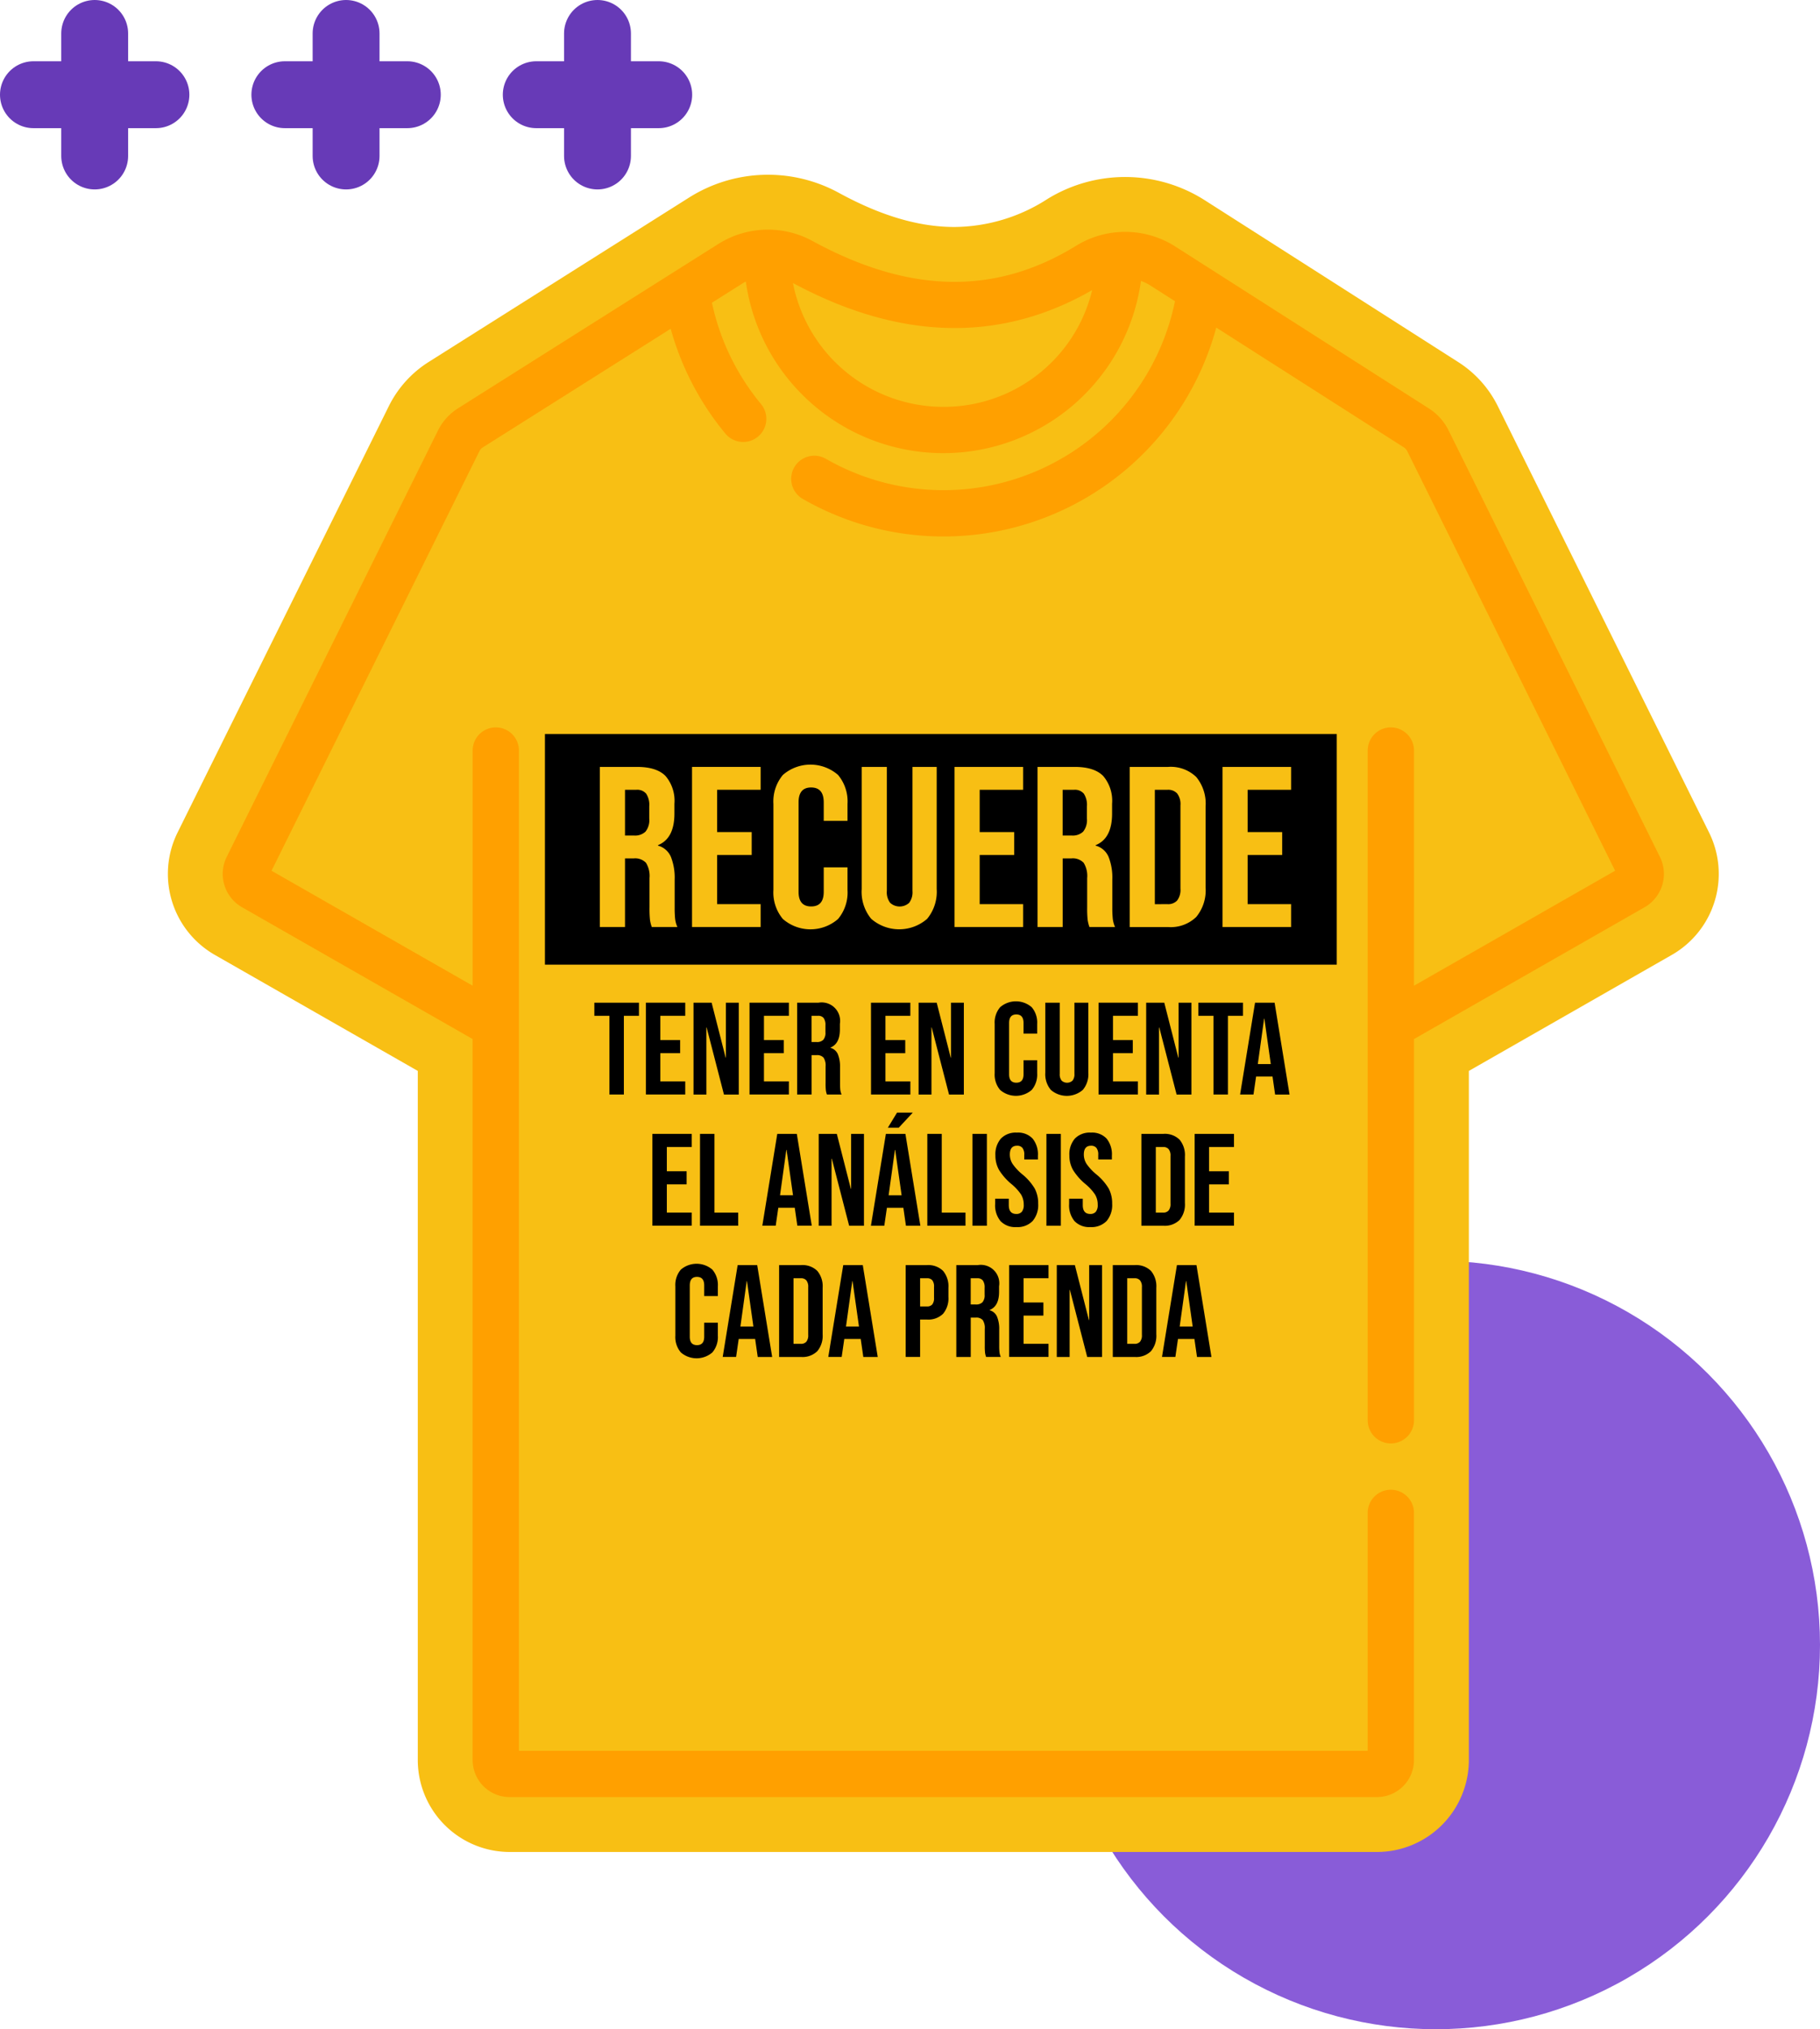 <svg xmlns="http://www.w3.org/2000/svg" width="305.615" height="340.615" viewBox="0 0 305.615 340.615">
  <g id="Grupo_1068240" data-name="Grupo 1068240" transform="translate(-1062.385 -3965.385)">
    <circle id="Elipse_4839" data-name="Elipse 4839" cx="64.5" cy="64.5" r="64.5" transform="translate(1239 4177)" fill="#895cd8"/>
    <g id="Grupo_38893" data-name="Grupo 38893" transform="translate(-1819.751 3572.654)">
      <path id="Trazado_62076" data-name="Trazado 62076" d="M2967.719,703.595a15.446,15.446,0,0,1-15.429-15.428V572.49l-34.083-19.475a15.667,15.667,0,0,1-6.257-20.536l35.478-71.575a18.471,18.471,0,0,1,6.7-7.421l43.687-27.571a24.837,24.837,0,0,1,25.152-.827c7.08,3.866,13.443,5.746,19.449,5.746a29.131,29.131,0,0,0,15.64-4.719,24.89,24.89,0,0,1,26.4.238l42.573,27.174a18.5,18.5,0,0,1,6.611,7.364l35.486,71.591a15.665,15.665,0,0,1-6.258,20.537l-34.081,19.476V688.167a15.446,15.446,0,0,1-15.428,15.428Z" transform="translate(0 0)" fill="#f8bf14"/>
      <path id="Trazado_62077" data-name="Trazado 62077" d="M3161.656,537.357l-35.484-71.588a9.27,9.27,0,0,0-3.315-3.694L3080.285,434.9a15.678,15.678,0,0,0-16.6-.168c-13.544,8.379-28.052,8.125-44.353-.775a15.629,15.629,0,0,0-15.819.533l-7.342,4.634-.026.016-36.323,22.923a9.248,9.248,0,0,0-3.354,3.719l-35.478,71.575a6.442,6.442,0,0,0,2.572,8.445l38.725,22.128V688.952a6.222,6.222,0,0,0,6.215,6.215h145.639a6.223,6.223,0,0,0,6.215-6.215V647.464a3.886,3.886,0,1,0-7.772,0V687.4H2970.062V519.5a3.886,3.886,0,0,0-7.772,0v39.475l-33.773-19.3,34.918-70.446a1.483,1.483,0,0,1,.539-.6l31.572-19.925a47.483,47.483,0,0,0,9.229,17.653,3.887,3.887,0,0,0,5.981-4.964,39.644,39.644,0,0,1-8.285-17.06l5.193-3.277c.161-.1.327-.2.494-.286a33.5,33.5,0,0,0,66.354-.1,7.933,7.933,0,0,1,1.592.779l4.122,2.63a39.681,39.681,0,0,1-58.587,26.473,3.886,3.886,0,1,0-3.867,6.741,47.447,47.447,0,0,0,69.384-28.791l31.52,20.12a1.5,1.5,0,0,1,.532.594l34.925,70.459-33.773,19.3V519.5a3.886,3.886,0,1,0-7.772,0V631.919a3.886,3.886,0,1,0,7.772,0V567.93l38.724-22.128a6.442,6.442,0,0,0,2.573-8.445Zm-120.332-75.548a25.725,25.725,0,0,1-25.25-20.784c17.967,9.661,34.863,10.059,50.251,1.182A25.61,25.61,0,0,1,3041.325,461.809Z" transform="translate(-0.786 -0.787)" fill="#ffa000"/>
      <g id="Grupo_38825" data-name="Grupo 38825" transform="translate(2981.94 560.812)">
        <path id="Trazado_62078" data-name="Trazado 62078" d="M2990.587,575.1h-2.533v-2.2h7.489v2.2h-2.533v13.216h-2.423Z" transform="translate(-2988.054 -572.675)"/>
        <path id="Trazado_62079" data-name="Trazado 62079" d="M2997.449,572.9h6.608v2.2h-4.185v4.075h3.325v2.2h-3.325v4.735h4.185v2.2h-6.608Z" transform="translate(-2988.793 -572.675)"/>
        <path id="Trazado_62080" data-name="Trazado 62080" d="M3006.127,572.9h3.04l2.356,9.228h.044V572.9h2.159v15.418h-2.488l-2.907-11.255h-.044v11.255h-2.159Z" transform="translate(-2989.475 -572.675)"/>
        <path id="Trazado_62081" data-name="Trazado 62081" d="M3016.335,572.9h6.608v2.2h-4.185v4.075h3.325v2.2h-3.325v4.735h4.185v2.2h-6.608Z" transform="translate(-2990.278 -572.675)"/>
        <path id="Trazado_62082" data-name="Trazado 62082" d="M3025.013,572.9h3.589a3.1,3.1,0,0,1,3.591,3.545v.947q0,2.4-1.586,3.039v.044a1.894,1.894,0,0,1,1.245,1.08,5.451,5.451,0,0,1,.363,2.18v2.71a10.3,10.3,0,0,0,.044,1.068,2.646,2.646,0,0,0,.22.8h-2.467a3.506,3.506,0,0,1-.176-.7,10.539,10.539,0,0,1-.044-1.189V583.6a2.4,2.4,0,0,0-.342-1.476,1.443,1.443,0,0,0-1.177-.418h-.837v6.608h-2.423Zm3.3,6.607a1.454,1.454,0,0,0,1.09-.374,1.769,1.769,0,0,0,.363-1.256v-1.189a1.966,1.966,0,0,0-.3-1.212,1.126,1.126,0,0,0-.936-.374h-1.1v4.4Z" transform="translate(-2990.961 -572.675)"/>
        <path id="Trazado_62083" data-name="Trazado 62083" d="M3038.472,572.9h6.608v2.2H3040.9v4.075h3.325v2.2H3040.9v4.735h4.185v2.2h-6.608Z" transform="translate(-2992.02 -572.675)"/>
        <path id="Trazado_62084" data-name="Trazado 62084" d="M3047.149,572.9h3.04l2.357,9.228h.044V572.9h2.158v15.418h-2.489l-2.907-11.255h-.044v11.255h-2.159Z" transform="translate(-2992.702 -572.675)"/>
        <path id="Trazado_62085" data-name="Trazado 62085" d="M3061.928,587.524a3.977,3.977,0,0,1-.914-2.8v-8.281a3.979,3.979,0,0,1,.914-2.8,4.05,4.05,0,0,1,5.309,0,3.978,3.978,0,0,1,.914,2.8v1.629h-2.291v-1.784q0-1.432-1.211-1.432t-1.212,1.432V584.9q0,1.411,1.212,1.411t1.211-1.411v-2.356h2.291v2.18a3.976,3.976,0,0,1-.914,2.8,4.05,4.05,0,0,1-5.309,0Z" transform="translate(-2993.792 -572.656)"/>
        <path id="Trazado_62086" data-name="Trazado 62086" d="M3071.167,587.532a4.081,4.081,0,0,1-.925-2.875V572.9h2.423v11.938a1.677,1.677,0,0,0,.32,1.145,1.359,1.359,0,0,0,1.827,0,1.674,1.674,0,0,0,.32-1.145V572.9h2.335v11.761a4.082,4.082,0,0,1-.925,2.875,4.1,4.1,0,0,1-5.374,0Z" transform="translate(-2994.518 -572.675)"/>
        <path id="Trazado_62087" data-name="Trazado 62087" d="M3079.948,572.9h6.608v2.2h-4.185v4.075h3.326v2.2h-3.326v4.735h4.185v2.2h-6.608Z" transform="translate(-2995.282 -572.675)"/>
        <path id="Trazado_62088" data-name="Trazado 62088" d="M3088.626,572.9h3.04l2.356,9.228h.044V572.9h2.159v15.418h-2.489l-2.907-11.255h-.044v11.255h-2.159Z" transform="translate(-2995.964 -572.675)"/>
        <path id="Trazado_62089" data-name="Trazado 62089" d="M3100.674,575.1h-2.532v-2.2h7.489v2.2H3103.1v13.216h-2.423Z" transform="translate(-2996.712 -572.675)"/>
        <path id="Trazado_62090" data-name="Trazado 62090" d="M3108.255,572.9h3.281l2.512,15.418h-2.423l-.441-3.062v.043h-2.753l-.439,3.018h-2.247ZM3110.9,583.2l-1.079-7.621h-.044l-1.057,7.621Z" transform="translate(-2997.311 -572.675)"/>
        <path id="Trazado_62091" data-name="Trazado 62091" d="M2998.633,596.8h6.608V599h-4.185v4.075h3.325v2.2h-3.325v4.736h4.185v2.2h-6.608Z" transform="translate(-2988.886 -574.555)"/>
        <path id="Trazado_62092" data-name="Trazado 62092" d="M3007.311,596.8h2.422v13.216h3.987v2.2h-6.409Z" transform="translate(-2989.568 -574.555)"/>
        <path id="Trazado_62093" data-name="Trazado 62093" d="M3021.178,596.8h3.281l2.511,15.418h-2.423l-.441-3.062v.044h-2.753l-.44,3.017h-2.246Zm2.643,10.308-1.079-7.621h-.044l-1.057,7.621Z" transform="translate(-2990.462 -574.555)"/>
        <path id="Trazado_62094" data-name="Trazado 62094" d="M3028.945,596.8h3.04l2.357,9.228h.044V596.8h2.157V612.22h-2.489l-2.907-11.255h-.044V612.22h-2.159Z" transform="translate(-2991.27 -574.555)"/>
        <path id="Trazado_62095" data-name="Trazado 62095" d="M3040.972,596.5h3.281l2.511,15.418h-2.423l-.441-3.062v.044h-2.753l-.44,3.017h-2.246Zm1.871-3.568h2.643l-2.357,2.533H3041.3Zm.771,13.876-1.079-7.621h-.045l-1.057,7.621Z" transform="translate(-2992.019 -574.25)"/>
        <path id="Trazado_62096" data-name="Trazado 62096" d="M3048.739,596.8h2.423v13.216h3.986v2.2h-6.409Z" transform="translate(-2992.827 -574.555)"/>
        <path id="Trazado_62097" data-name="Trazado 62097" d="M3056.963,596.8h2.423V612.22h-2.423Z" transform="translate(-2993.474 -574.555)"/>
        <path id="Trazado_62098" data-name="Trazado 62098" d="M3062,611.42a4.156,4.156,0,0,1-.9-2.875v-.881h2.29v1.058q0,1.5,1.255,1.5a1.178,1.178,0,0,0,.936-.364,1.763,1.763,0,0,0,.32-1.178,3.279,3.279,0,0,0-.44-1.707,8.186,8.186,0,0,0-1.63-1.773,9.768,9.768,0,0,1-2.093-2.39,4.876,4.876,0,0,1-.594-2.411,4.018,4.018,0,0,1,.925-2.831,3.475,3.475,0,0,1,2.687-1,3.343,3.343,0,0,1,2.633,1,4.191,4.191,0,0,1,.892,2.875v.638h-2.292v-.792a1.764,1.764,0,0,0-.309-1.156,1.116,1.116,0,0,0-.9-.364q-1.212,0-1.213,1.476a2.9,2.9,0,0,0,.453,1.564,8.647,8.647,0,0,0,1.641,1.763,9.086,9.086,0,0,1,2.093,2.4,5.336,5.336,0,0,1,.572,2.533,4.134,4.134,0,0,1-.935,2.908,3.522,3.522,0,0,1-2.721,1.013A3.405,3.405,0,0,1,3062,611.42Z" transform="translate(-2993.799 -574.536)"/>
        <path id="Trazado_62099" data-name="Trazado 62099" d="M3070.445,596.8h2.423V612.22h-2.423Z" transform="translate(-2994.534 -574.555)"/>
        <path id="Trazado_62100" data-name="Trazado 62100" d="M3075.484,611.42a4.149,4.149,0,0,1-.9-2.875v-.881h2.29v1.058q0,1.5,1.256,1.5a1.177,1.177,0,0,0,.935-.364,1.761,1.761,0,0,0,.32-1.178,3.267,3.267,0,0,0-.44-1.707,8.179,8.179,0,0,0-1.63-1.773,9.768,9.768,0,0,1-2.093-2.39,4.886,4.886,0,0,1-.594-2.411,4.018,4.018,0,0,1,.925-2.831,3.473,3.473,0,0,1,2.687-1,3.34,3.34,0,0,1,2.632,1,4.186,4.186,0,0,1,.892,2.875v.638h-2.291v-.792a1.772,1.772,0,0,0-.308-1.156,1.119,1.119,0,0,0-.9-.364q-1.212,0-1.212,1.476a2.913,2.913,0,0,0,.451,1.564,8.635,8.635,0,0,0,1.641,1.763,9.075,9.075,0,0,1,2.093,2.4,5.33,5.33,0,0,1,.572,2.533,4.134,4.134,0,0,1-.936,2.908,3.521,3.521,0,0,1-2.721,1.013A3.4,3.4,0,0,1,3075.484,611.42Z" transform="translate(-2994.86 -574.536)"/>
        <path id="Trazado_62101" data-name="Trazado 62101" d="M3087.753,596.8h3.7a3.526,3.526,0,0,1,2.709.969,4.026,4.026,0,0,1,.9,2.841v7.8a4.026,4.026,0,0,1-.9,2.841,3.526,3.526,0,0,1-2.709.969h-3.7Zm3.656,13.216a1.168,1.168,0,0,0,.914-.353,1.68,1.68,0,0,0,.32-1.145V600.5a1.678,1.678,0,0,0-.32-1.144,1.171,1.171,0,0,0-.914-.353h-1.233v11.014Z" transform="translate(-2995.896 -574.555)"/>
        <path id="Trazado_62102" data-name="Trazado 62102" d="M3097.459,596.8h6.608V599h-4.185v4.075h3.325v2.2h-3.325v4.736h4.185v2.2h-6.608Z" transform="translate(-2996.659 -574.555)"/>
        <path id="Trazado_62103" data-name="Trazado 62103" d="M3003.73,635.337a3.969,3.969,0,0,1-.915-2.8v-8.281a3.972,3.972,0,0,1,.915-2.8,4.048,4.048,0,0,1,5.308,0,3.976,3.976,0,0,1,.915,2.8v1.63h-2.292V624.1q0-1.43-1.211-1.432t-1.212,1.432v8.613q0,1.41,1.212,1.41t1.211-1.41V630.36h2.292v2.18a3.973,3.973,0,0,1-.915,2.8,4.046,4.046,0,0,1-5.308,0Z" transform="translate(-2989.215 -576.417)"/>
        <path id="Trazado_62104" data-name="Trazado 62104" d="M3013.958,620.709h3.281l2.512,15.418h-2.423l-.44-3.062v.044h-2.754l-.44,3.017h-2.247Zm2.642,10.308-1.079-7.621h-.044l-1.057,7.621Z" transform="translate(-2989.894 -576.435)"/>
        <path id="Trazado_62105" data-name="Trazado 62105" d="M3021.726,620.709h3.7a3.531,3.531,0,0,1,2.71.969,4.026,4.026,0,0,1,.9,2.841v7.8a4.029,4.029,0,0,1-.9,2.841,3.531,3.531,0,0,1-2.71.968h-3.7Zm3.655,13.216a1.168,1.168,0,0,0,.915-.353,1.681,1.681,0,0,0,.319-1.145v-8.018a1.681,1.681,0,0,0-.319-1.145,1.174,1.174,0,0,0-.915-.352h-1.233v11.013Z" transform="translate(-2990.702 -576.435)"/>
        <path id="Trazado_62106" data-name="Trazado 62106" d="M3033.2,620.709h3.282l2.511,15.418h-2.423l-.44-3.062v.044h-2.754l-.439,3.017h-2.247Zm2.642,10.308-1.079-7.621h-.044l-1.057,7.621Z" transform="translate(-2991.407 -576.435)"/>
        <path id="Trazado_62107" data-name="Trazado 62107" d="M3044.795,620.709h3.568a3.531,3.531,0,0,1,2.709.969,4.022,4.022,0,0,1,.9,2.841v1.519a4.022,4.022,0,0,1-.9,2.841,3.531,3.531,0,0,1-2.709.969h-1.145v6.277h-2.423Zm3.568,6.938a1.14,1.14,0,0,0,.893-.33,1.677,1.677,0,0,0,.3-1.124v-1.827a1.677,1.677,0,0,0-.3-1.124,1.14,1.14,0,0,0-.893-.33h-1.145v4.735Z" transform="translate(-2992.517 -576.435)"/>
        <path id="Trazado_62108" data-name="Trazado 62108" d="M3054.022,620.709h3.591a3.1,3.1,0,0,1,3.59,3.546v.947q0,2.4-1.585,3.04v.044a1.893,1.893,0,0,1,1.244,1.079,5.436,5.436,0,0,1,.364,2.181v2.709a10.02,10.02,0,0,0,.044,1.068,2.64,2.64,0,0,0,.22.8h-2.467a3.5,3.5,0,0,1-.176-.7,10.55,10.55,0,0,1-.044-1.189v-2.82a2.392,2.392,0,0,0-.342-1.475,1.443,1.443,0,0,0-1.177-.419h-.838v6.608h-2.423Zm3.3,6.608a1.46,1.46,0,0,0,1.091-.374,1.774,1.774,0,0,0,.363-1.257V624.5a1.957,1.957,0,0,0-.3-1.211,1.121,1.121,0,0,0-.935-.374h-1.1v4.4Z" transform="translate(-2993.242 -576.435)"/>
        <path id="Trazado_62109" data-name="Trazado 62109" d="M3063.656,620.709h6.608v2.2h-4.185v4.074h3.326v2.2h-3.326v4.736h4.185v2.2h-6.608Z" transform="translate(-2994 -576.435)"/>
        <path id="Trazado_62110" data-name="Trazado 62110" d="M3072.334,620.709h3.04l2.356,9.229h.044v-9.229h2.159v15.418h-2.489l-2.907-11.254h-.044v11.254h-2.159Z" transform="translate(-2994.683 -576.435)"/>
        <path id="Trazado_62111" data-name="Trazado 62111" d="M3082.542,620.709h3.7a3.53,3.53,0,0,1,2.709.969,4.027,4.027,0,0,1,.9,2.841v7.8a4.03,4.03,0,0,1-.9,2.841,3.53,3.53,0,0,1-2.709.968h-3.7Zm3.656,13.216a1.167,1.167,0,0,0,.914-.353,1.681,1.681,0,0,0,.32-1.145v-8.018a1.681,1.681,0,0,0-.32-1.145,1.173,1.173,0,0,0-.914-.352h-1.233v11.013Z" transform="translate(-2995.486 -576.435)"/>
        <path id="Trazado_62112" data-name="Trazado 62112" d="M3094.018,620.709h3.282l2.512,15.418h-2.423l-.441-3.062v.044h-2.753l-.44,3.017h-2.246Zm2.644,10.308-1.079-7.621h-.044l-1.058,7.621Z" transform="translate(-2996.191 -576.435)"/>
      </g>
      <rect id="Rectángulo_6291" data-name="Rectángulo 6291" width="132.963" height="38.72" transform="translate(2973.642 515.934)"/>
      <g id="Grupo_38826" data-name="Grupo 38826" transform="translate(2982.866 521.077)">
        <path id="Trazado_62113" data-name="Trazado 62113" d="M2989.058,529.946h6.259q3.263,0,4.761,1.516a6.408,6.408,0,0,1,1.5,4.665v1.652q0,4.186-2.764,5.3v.076a3.3,3.3,0,0,1,2.169,1.881,9.486,9.486,0,0,1,.634,3.8v4.724a17.92,17.92,0,0,0,.076,1.862,4.636,4.636,0,0,0,.384,1.4h-4.3a6.138,6.138,0,0,1-.307-1.229,18.344,18.344,0,0,1-.077-2.073v-4.915a4.171,4.171,0,0,0-.6-2.572,2.521,2.521,0,0,0-2.054-.73h-1.459v11.52h-4.224Zm5.759,11.519a2.533,2.533,0,0,0,1.9-.652,3.085,3.085,0,0,0,.634-2.189V536.55a3.413,3.413,0,0,0-.519-2.112,1.959,1.959,0,0,0-1.632-.653h-1.92v7.679Z" transform="translate(-2989.058 -529.562)" fill="#f8bf14"/>
        <path id="Trazado_62114" data-name="Trazado 62114" d="M3005.854,529.946h11.519v3.839h-7.3v7.1h5.8v3.84h-5.8v8.255h7.3v3.84h-11.519Z" transform="translate(-2990.379 -529.562)" fill="#f8bf14"/>
        <path id="Trazado_62115" data-name="Trazado 62115" d="M3022.283,555.447a6.928,6.928,0,0,1-1.594-4.877V536.133a6.932,6.932,0,0,1,1.594-4.877,7.06,7.06,0,0,1,9.254,0,6.935,6.935,0,0,1,1.593,4.877v2.841h-3.993v-3.11q0-2.495-2.112-2.5t-2.113,2.5v15.014q0,2.457,2.113,2.457t2.112-2.457v-4.109h3.993v3.8a6.931,6.931,0,0,1-1.593,4.877,7.057,7.057,0,0,1-9.254,0Z" transform="translate(-2991.546 -529.529)" fill="#f8bf14"/>
        <path id="Trazado_62116" data-name="Trazado 62116" d="M3038.388,555.462a7.125,7.125,0,0,1-1.612-5.011v-20.5H3041v20.811a2.927,2.927,0,0,0,.558,2,2.373,2.373,0,0,0,3.187,0,2.934,2.934,0,0,0,.556-2V529.946h4.07v20.5a7.126,7.126,0,0,1-1.613,5.011,7.155,7.155,0,0,1-9.369,0Z" transform="translate(-2992.811 -529.562)" fill="#f8bf14"/>
        <path id="Trazado_62117" data-name="Trazado 62117" d="M3053.7,529.946h11.52v3.839h-7.3v7.1h5.8v3.84h-5.8v8.255h7.3v3.84H3053.7Z" transform="translate(-2994.142 -529.562)" fill="#f8bf14"/>
        <path id="Trazado_62118" data-name="Trazado 62118" d="M3068.824,529.946h6.259q3.264,0,4.761,1.516a6.408,6.408,0,0,1,1.5,4.665v1.652q0,4.186-2.764,5.3v.076a3.3,3.3,0,0,1,2.17,1.881,9.488,9.488,0,0,1,.633,3.8v4.724a17.989,17.989,0,0,0,.076,1.862,4.679,4.679,0,0,0,.384,1.4h-4.3a6.222,6.222,0,0,1-.307-1.229,18.587,18.587,0,0,1-.077-2.073v-4.915a4.177,4.177,0,0,0-.595-2.572,2.521,2.521,0,0,0-2.055-.73h-1.459v11.52h-4.224Zm5.759,11.519a2.536,2.536,0,0,0,1.9-.652,3.086,3.086,0,0,0,.633-2.189V536.55a3.415,3.415,0,0,0-.518-2.112,1.96,1.96,0,0,0-1.633-.653h-1.92v7.679Z" transform="translate(-2995.332 -529.562)" fill="#f8bf14"/>
        <path id="Trazado_62119" data-name="Trazado 62119" d="M3085.62,529.946h6.45a6.159,6.159,0,0,1,4.723,1.689,7.022,7.022,0,0,1,1.574,4.954v13.593a7.015,7.015,0,0,1-1.574,4.953,6.149,6.149,0,0,1-4.723,1.69h-6.45Zm6.374,23.038a2.044,2.044,0,0,0,1.594-.614,2.936,2.936,0,0,0,.556-2V536.4a2.936,2.936,0,0,0-.556-2,2.045,2.045,0,0,0-1.594-.615h-2.15v19.2Z" transform="translate(-2996.653 -529.562)" fill="#f8bf14"/>
        <path id="Trazado_62120" data-name="Trazado 62120" d="M3102.54,529.946h11.519v3.839h-7.3v7.1h5.8v3.84h-5.8v8.255h7.3v3.84H3102.54Z" transform="translate(-2997.984 -529.562)" fill="#f8bf14"/>
      </g>
    </g>
    <g id="Grupo_1068137" data-name="Grupo 1068137" transform="translate(1068 3971)">
      <g id="Grupo_1054402" data-name="Grupo 1054402" transform="translate(0 0)" style="isolation: isolate">
        <line id="Línea_209" data-name="Línea 209" y2="20.566" transform="translate(10.284)" fill="none" stroke="#673ab7" stroke-linecap="round" stroke-linejoin="round" stroke-width="11.23"/>
        <line id="Línea_210" data-name="Línea 210" x1="20.567" transform="translate(0 10.283)" fill="none" stroke="#673ab7" stroke-linecap="round" stroke-linejoin="round" stroke-width="11.23"/>
      </g>
      <g id="Grupo_1054403" data-name="Grupo 1054403" transform="translate(42.215 0)" style="isolation: isolate">
        <line id="Línea_211" data-name="Línea 211" y2="20.566" transform="translate(10.284)" fill="none" stroke="#673ab7" stroke-linecap="round" stroke-linejoin="round" stroke-width="11.23"/>
        <line id="Línea_212" data-name="Línea 212" x1="20.567" transform="translate(0 10.283)" fill="none" stroke="#673ab7" stroke-linecap="round" stroke-linejoin="round" stroke-width="11.23"/>
      </g>
      <g id="Grupo_1054404" data-name="Grupo 1054404" transform="translate(84.433 0)" style="isolation: isolate">
        <line id="Línea_213" data-name="Línea 213" y2="20.566" transform="translate(10.284)" fill="none" stroke="#673ab7" stroke-linecap="round" stroke-linejoin="round" stroke-width="11.23"/>
        <line id="Línea_214" data-name="Línea 214" x1="20.567" transform="translate(0 10.283)" fill="none" stroke="#673ab7" stroke-linecap="round" stroke-linejoin="round" stroke-width="11.23"/>
      </g>
    </g>
  </g>
</svg>
